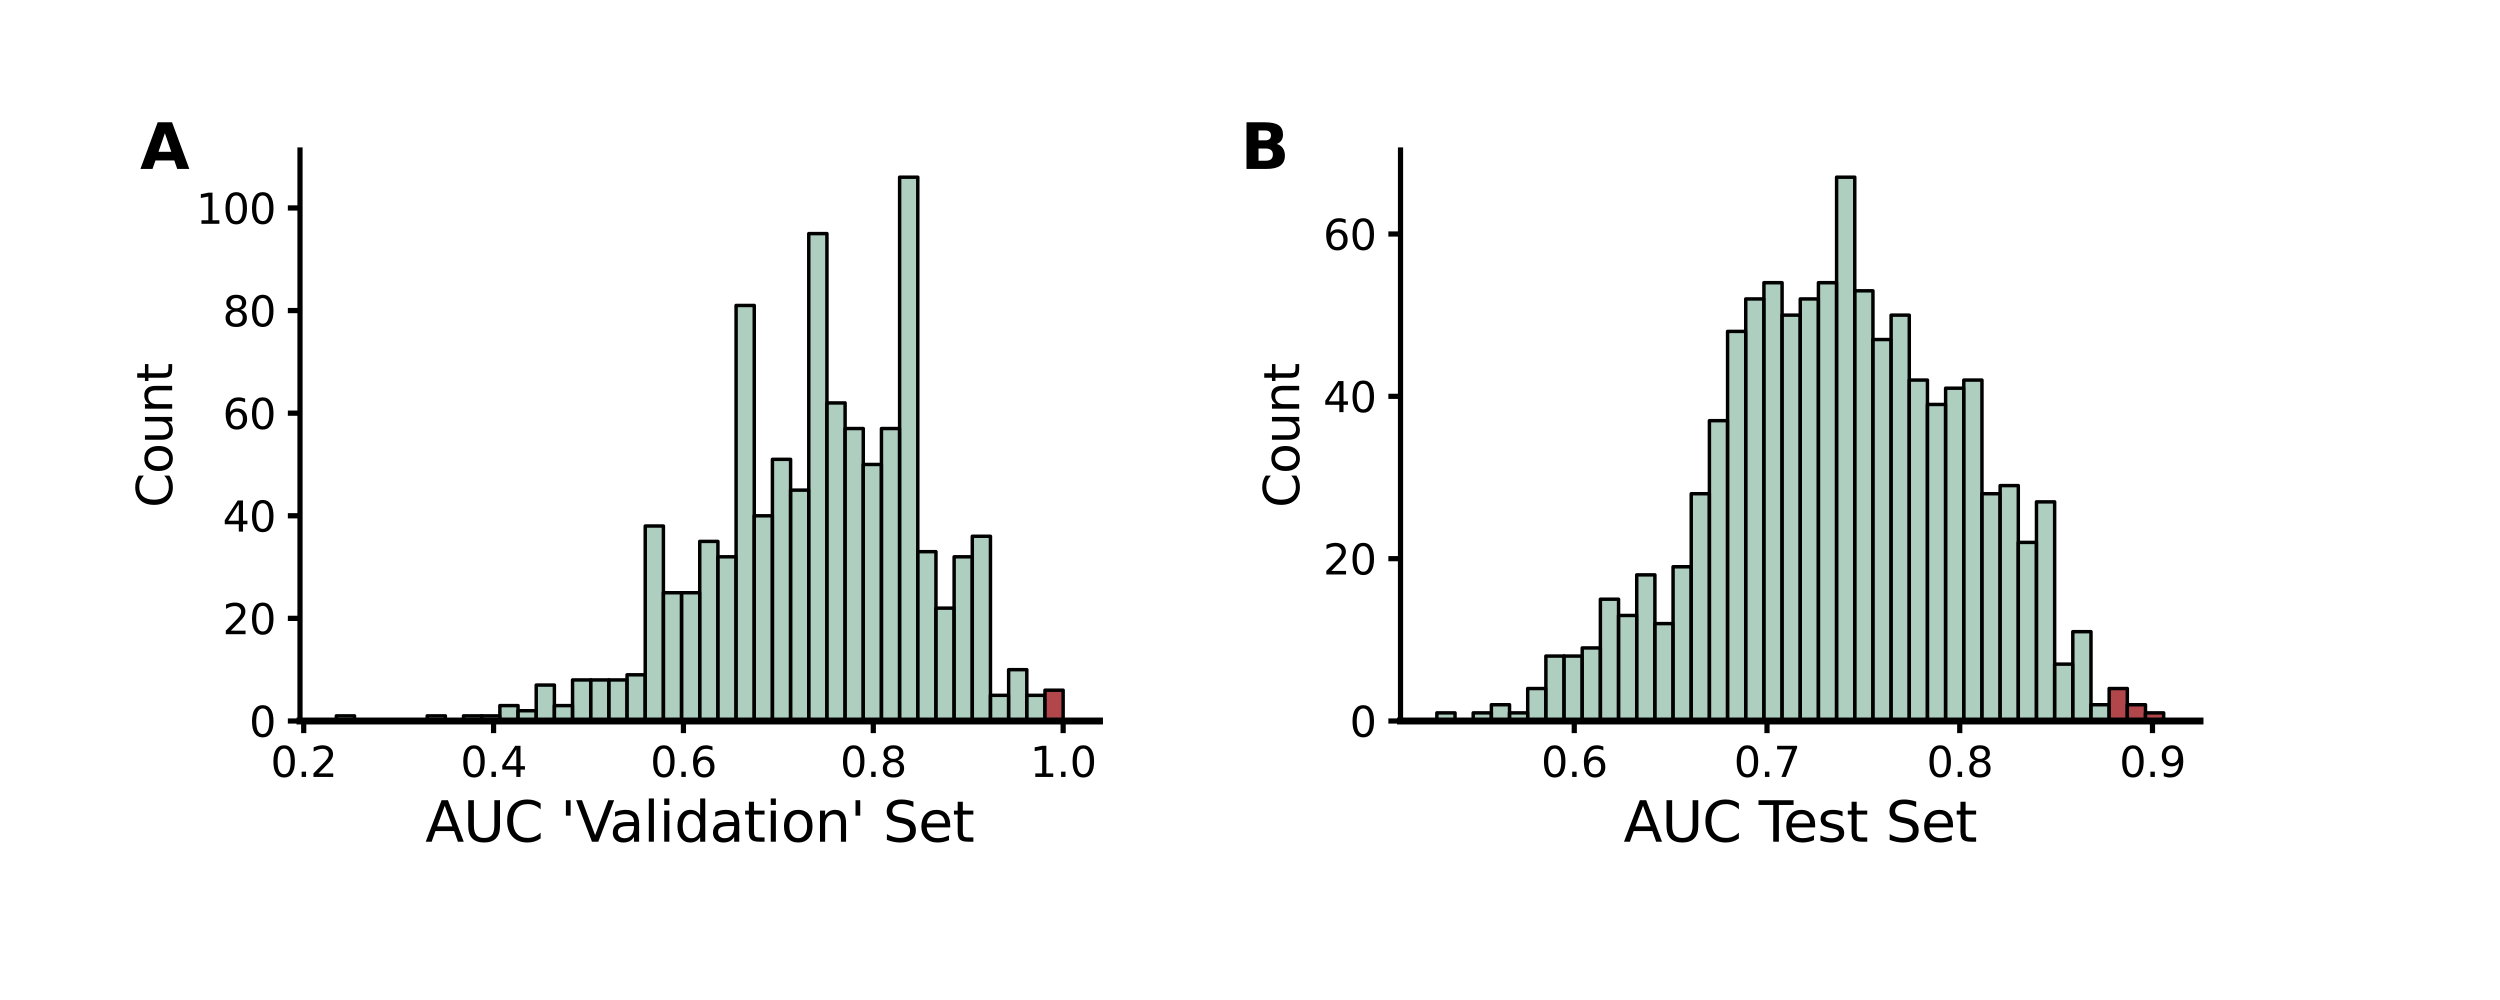 <?xml version="1.0" encoding="utf-8" standalone="no"?>
<!DOCTYPE svg PUBLIC "-//W3C//DTD SVG 1.1//EN"
  "http://www.w3.org/Graphics/SVG/1.1/DTD/svg11.dtd">
<svg xmlns:xlink="http://www.w3.org/1999/xlink" width="720pt" height="288pt" viewBox="0 0 720 288" xmlns="http://www.w3.org/2000/svg" version="1.1">
 <defs>
  <style type="text/css">*{stroke-linejoin: round; stroke-linecap: butt}</style>
 </defs>
 <g id="figure_1">
  <g id="patch_1">
   <path d="M 0 288 
L 720 288 
L 720 0 
L 0 0 
z
" style="fill: #ffffff"/>
  </g>
  <g id="axes_1">
   <g id="patch_2">
    <path d="M 86.4 207.64 
L 316.652 207.64 
L 316.652 43.2 
L 86.4 43.2 
z
" style="fill: #ffffff"/>
   </g>
   <g id="patch_3">
    <path d="M 96.866 207.64 
L 102.099 207.64 
L 102.099 206.163 
L 96.866 206.163 
z
" clip-path="url(#pc628fc1f20)" style="fill: #79af97; fill-opacity: 0.6; stroke: #000000; stroke-linejoin: miter"/>
   </g>
   <g id="patch_4">
    <path d="M 102.099 207.64 
L 107.332 207.64 
L 107.332 207.64 
L 102.099 207.64 
z
" clip-path="url(#pc628fc1f20)" style="fill: #79af97; fill-opacity: 0.6; stroke: #000000; stroke-linejoin: miter"/>
   </g>
   <g id="patch_5">
    <path d="M 107.332 207.64 
L 112.565 207.64 
L 112.565 207.64 
L 107.332 207.64 
z
" clip-path="url(#pc628fc1f20)" style="fill: #79af97; fill-opacity: 0.6; stroke: #000000; stroke-linejoin: miter"/>
   </g>
   <g id="patch_6">
    <path d="M 112.565 207.64 
L 117.798 207.64 
L 117.798 207.64 
L 112.565 207.64 
z
" clip-path="url(#pc628fc1f20)" style="fill: #79af97; fill-opacity: 0.6; stroke: #000000; stroke-linejoin: miter"/>
   </g>
   <g id="patch_7">
    <path d="M 117.798 207.64 
L 123.031 207.64 
L 123.031 207.64 
L 117.798 207.64 
z
" clip-path="url(#pc628fc1f20)" style="fill: #79af97; fill-opacity: 0.6; stroke: #000000; stroke-linejoin: miter"/>
   </g>
   <g id="patch_8">
    <path d="M 123.031 207.64 
L 128.264 207.64 
L 128.264 206.163 
L 123.031 206.163 
z
" clip-path="url(#pc628fc1f20)" style="fill: #79af97; fill-opacity: 0.6; stroke: #000000; stroke-linejoin: miter"/>
   </g>
   <g id="patch_9">
    <path d="M 128.264 207.64 
L 133.497 207.64 
L 133.497 207.64 
L 128.264 207.64 
z
" clip-path="url(#pc628fc1f20)" style="fill: #79af97; fill-opacity: 0.6; stroke: #000000; stroke-linejoin: miter"/>
   </g>
   <g id="patch_10">
    <path d="M 133.497 207.64 
L 138.73 207.64 
L 138.73 206.163 
L 133.497 206.163 
z
" clip-path="url(#pc628fc1f20)" style="fill: #79af97; fill-opacity: 0.6; stroke: #000000; stroke-linejoin: miter"/>
   </g>
   <g id="patch_11">
    <path d="M 138.73 207.64 
L 143.963 207.64 
L 143.963 206.163 
L 138.73 206.163 
z
" clip-path="url(#pc628fc1f20)" style="fill: #79af97; fill-opacity: 0.6; stroke: #000000; stroke-linejoin: miter"/>
   </g>
   <g id="patch_12">
    <path d="M 143.963 207.64 
L 149.196 207.64 
L 149.196 203.208 
L 143.963 203.208 
z
" clip-path="url(#pc628fc1f20)" style="fill: #79af97; fill-opacity: 0.6; stroke: #000000; stroke-linejoin: miter"/>
   </g>
   <g id="patch_13">
    <path d="M 149.196 207.64 
L 154.429 207.64 
L 154.429 204.685 
L 149.196 204.685 
z
" clip-path="url(#pc628fc1f20)" style="fill: #79af97; fill-opacity: 0.6; stroke: #000000; stroke-linejoin: miter"/>
   </g>
   <g id="patch_14">
    <path d="M 154.429 207.64 
L 159.662 207.64 
L 159.662 197.298 
L 154.429 197.298 
z
" clip-path="url(#pc628fc1f20)" style="fill: #79af97; fill-opacity: 0.6; stroke: #000000; stroke-linejoin: miter"/>
   </g>
   <g id="patch_15">
    <path d="M 159.662 207.64 
L 164.895 207.64 
L 164.895 203.208 
L 159.662 203.208 
z
" clip-path="url(#pc628fc1f20)" style="fill: #79af97; fill-opacity: 0.6; stroke: #000000; stroke-linejoin: miter"/>
   </g>
   <g id="patch_16">
    <path d="M 164.895 207.64 
L 170.128 207.64 
L 170.128 195.82 
L 164.895 195.82 
z
" clip-path="url(#pc628fc1f20)" style="fill: #79af97; fill-opacity: 0.6; stroke: #000000; stroke-linejoin: miter"/>
   </g>
   <g id="patch_17">
    <path d="M 170.128 207.64 
L 175.361 207.64 
L 175.361 195.82 
L 170.128 195.82 
z
" clip-path="url(#pc628fc1f20)" style="fill: #79af97; fill-opacity: 0.6; stroke: #000000; stroke-linejoin: miter"/>
   </g>
   <g id="patch_18">
    <path d="M 175.361 207.64 
L 180.594 207.64 
L 180.594 195.82 
L 175.361 195.82 
z
" clip-path="url(#pc628fc1f20)" style="fill: #79af97; fill-opacity: 0.6; stroke: #000000; stroke-linejoin: miter"/>
   </g>
   <g id="patch_19">
    <path d="M 180.594 207.64 
L 185.827 207.64 
L 185.827 194.343 
L 180.594 194.343 
z
" clip-path="url(#pc628fc1f20)" style="fill: #79af97; fill-opacity: 0.6; stroke: #000000; stroke-linejoin: miter"/>
   </g>
   <g id="patch_20">
    <path d="M 185.827 207.64 
L 191.06 207.64 
L 191.06 151.497 
L 185.827 151.497 
z
" clip-path="url(#pc628fc1f20)" style="fill: #79af97; fill-opacity: 0.6; stroke: #000000; stroke-linejoin: miter"/>
   </g>
   <g id="patch_21">
    <path d="M 191.06 207.64 
L 196.293 207.64 
L 196.293 170.704 
L 191.06 170.704 
z
" clip-path="url(#pc628fc1f20)" style="fill: #79af97; fill-opacity: 0.6; stroke: #000000; stroke-linejoin: miter"/>
   </g>
   <g id="patch_22">
    <path d="M 196.293 207.64 
L 201.526 207.64 
L 201.526 170.704 
L 196.293 170.704 
z
" clip-path="url(#pc628fc1f20)" style="fill: #79af97; fill-opacity: 0.6; stroke: #000000; stroke-linejoin: miter"/>
   </g>
   <g id="patch_23">
    <path d="M 201.526 207.64 
L 206.759 207.64 
L 206.759 155.929 
L 201.526 155.929 
z
" clip-path="url(#pc628fc1f20)" style="fill: #79af97; fill-opacity: 0.6; stroke: #000000; stroke-linejoin: miter"/>
   </g>
   <g id="patch_24">
    <path d="M 206.759 207.64 
L 211.992 207.64 
L 211.992 160.362 
L 206.759 160.362 
z
" clip-path="url(#pc628fc1f20)" style="fill: #79af97; fill-opacity: 0.6; stroke: #000000; stroke-linejoin: miter"/>
   </g>
   <g id="patch_25">
    <path d="M 211.992 207.64 
L 217.225 207.64 
L 217.225 87.967 
L 211.992 87.967 
z
" clip-path="url(#pc628fc1f20)" style="fill: #79af97; fill-opacity: 0.6; stroke: #000000; stroke-linejoin: miter"/>
   </g>
   <g id="patch_26">
    <path d="M 217.225 207.64 
L 222.458 207.64 
L 222.458 148.542 
L 217.225 148.542 
z
" clip-path="url(#pc628fc1f20)" style="fill: #79af97; fill-opacity: 0.6; stroke: #000000; stroke-linejoin: miter"/>
   </g>
   <g id="patch_27">
    <path d="M 222.458 207.64 
L 227.691 207.64 
L 227.691 132.29 
L 222.458 132.29 
z
" clip-path="url(#pc628fc1f20)" style="fill: #79af97; fill-opacity: 0.6; stroke: #000000; stroke-linejoin: miter"/>
   </g>
   <g id="patch_28">
    <path d="M 227.691 207.64 
L 232.924 207.64 
L 232.924 141.155 
L 227.691 141.155 
z
" clip-path="url(#pc628fc1f20)" style="fill: #79af97; fill-opacity: 0.6; stroke: #000000; stroke-linejoin: miter"/>
   </g>
   <g id="patch_29">
    <path d="M 232.924 207.64 
L 238.157 207.64 
L 238.157 67.282 
L 232.924 67.282 
z
" clip-path="url(#pc628fc1f20)" style="fill: #79af97; fill-opacity: 0.6; stroke: #000000; stroke-linejoin: miter"/>
   </g>
   <g id="patch_30">
    <path d="M 238.157 207.64 
L 243.39 207.64 
L 243.39 116.038 
L 238.157 116.038 
z
" clip-path="url(#pc628fc1f20)" style="fill: #79af97; fill-opacity: 0.6; stroke: #000000; stroke-linejoin: miter"/>
   </g>
   <g id="patch_31">
    <path d="M 243.39 207.64 
L 248.623 207.64 
L 248.623 123.425 
L 243.39 123.425 
z
" clip-path="url(#pc628fc1f20)" style="fill: #79af97; fill-opacity: 0.6; stroke: #000000; stroke-linejoin: miter"/>
   </g>
   <g id="patch_32">
    <path d="M 248.623 207.64 
L 253.856 207.64 
L 253.856 133.768 
L 248.623 133.768 
z
" clip-path="url(#pc628fc1f20)" style="fill: #79af97; fill-opacity: 0.6; stroke: #000000; stroke-linejoin: miter"/>
   </g>
   <g id="patch_33">
    <path d="M 253.856 207.64 
L 259.089 207.64 
L 259.089 123.425 
L 253.856 123.425 
z
" clip-path="url(#pc628fc1f20)" style="fill: #79af97; fill-opacity: 0.6; stroke: #000000; stroke-linejoin: miter"/>
   </g>
   <g id="patch_34">
    <path d="M 259.089 207.64 
L 264.322 207.64 
L 264.322 51.03 
L 259.089 51.03 
z
" clip-path="url(#pc628fc1f20)" style="fill: #79af97; fill-opacity: 0.6; stroke: #000000; stroke-linejoin: miter"/>
   </g>
   <g id="patch_35">
    <path d="M 264.322 207.64 
L 269.555 207.64 
L 269.555 158.884 
L 264.322 158.884 
z
" clip-path="url(#pc628fc1f20)" style="fill: #79af97; fill-opacity: 0.6; stroke: #000000; stroke-linejoin: miter"/>
   </g>
   <g id="patch_36">
    <path d="M 269.555 207.64 
L 274.788 207.64 
L 274.788 175.136 
L 269.555 175.136 
z
" clip-path="url(#pc628fc1f20)" style="fill: #79af97; fill-opacity: 0.6; stroke: #000000; stroke-linejoin: miter"/>
   </g>
   <g id="patch_37">
    <path d="M 274.788 207.64 
L 280.021 207.64 
L 280.021 160.362 
L 274.788 160.362 
z
" clip-path="url(#pc628fc1f20)" style="fill: #79af97; fill-opacity: 0.6; stroke: #000000; stroke-linejoin: miter"/>
   </g>
   <g id="patch_38">
    <path d="M 280.021 207.64 
L 285.254 207.64 
L 285.254 154.452 
L 280.021 154.452 
z
" clip-path="url(#pc628fc1f20)" style="fill: #79af97; fill-opacity: 0.6; stroke: #000000; stroke-linejoin: miter"/>
   </g>
   <g id="patch_39">
    <path d="M 285.254 207.64 
L 290.487 207.64 
L 290.487 200.253 
L 285.254 200.253 
z
" clip-path="url(#pc628fc1f20)" style="fill: #79af97; fill-opacity: 0.6; stroke: #000000; stroke-linejoin: miter"/>
   </g>
   <g id="patch_40">
    <path d="M 290.487 207.64 
L 295.72 207.64 
L 295.72 192.866 
L 290.487 192.866 
z
" clip-path="url(#pc628fc1f20)" style="fill: #79af97; fill-opacity: 0.6; stroke: #000000; stroke-linejoin: miter"/>
   </g>
   <g id="patch_41">
    <path d="M 295.72 207.64 
L 300.953 207.64 
L 300.953 200.253 
L 295.72 200.253 
z
" clip-path="url(#pc628fc1f20)" style="fill: #79af97; fill-opacity: 0.6; stroke: #000000; stroke-linejoin: miter"/>
   </g>
   <g id="patch_42">
    <path d="M 300.953 207.64 
L 306.186 207.64 
L 306.186 198.775 
L 300.953 198.775 
z
" clip-path="url(#pc628fc1f20)" style="fill: #b2474b; stroke: #000000; stroke-linejoin: miter"/>
   </g>
   <g id="matplotlib.axis_1">
    <g id="xtick_1">
     <g id="line2d_1">
      <defs>
       <path id="mca3b2cf4dc" d="M 0 0 
L 0 3.5 
" style="stroke: #000000; stroke-width: 1.5"/>
      </defs>
      <g>
       <use xlink:href="#mca3b2cf4dc" x="87.468" y="207.64" style="stroke: #000000; stroke-width: 1.5"/>
      </g>
     </g>
     <g id="text_1">
      <!-- 0.2 -->
      <g transform="translate(77.926 223.758) scale(0.12 -0.12)">
       <defs>
        <path id="DejaVuSans-30" d="M 2034 4250 
Q 1547 4250 1301 3770 
Q 1056 3291 1056 2328 
Q 1056 1369 1301 889 
Q 1547 409 2034 409 
Q 2525 409 2770 889 
Q 3016 1369 3016 2328 
Q 3016 3291 2770 3770 
Q 2525 4250 2034 4250 
z
M 2034 4750 
Q 2819 4750 3233 4129 
Q 3647 3509 3647 2328 
Q 3647 1150 3233 529 
Q 2819 -91 2034 -91 
Q 1250 -91 836 529 
Q 422 1150 422 2328 
Q 422 3509 836 4129 
Q 1250 4750 2034 4750 
z
" transform="scale(0.016)"/>
        <path id="DejaVuSans-2e" d="M 684 794 
L 1344 794 
L 1344 0 
L 684 0 
L 684 794 
z
" transform="scale(0.016)"/>
        <path id="DejaVuSans-32" d="M 1228 531 
L 3431 531 
L 3431 0 
L 469 0 
L 469 531 
Q 828 903 1448 1529 
Q 2069 2156 2228 2338 
Q 2531 2678 2651 2914 
Q 2772 3150 2772 3378 
Q 2772 3750 2511 3984 
Q 2250 4219 1831 4219 
Q 1534 4219 1204 4116 
Q 875 4013 500 3803 
L 500 4441 
Q 881 4594 1212 4672 
Q 1544 4750 1819 4750 
Q 2544 4750 2975 4387 
Q 3406 4025 3406 3419 
Q 3406 3131 3298 2873 
Q 3191 2616 2906 2266 
Q 2828 2175 2409 1742 
Q 1991 1309 1228 531 
z
" transform="scale(0.016)"/>
       </defs>
       <use xlink:href="#DejaVuSans-30"/>
       <use xlink:href="#DejaVuSans-2e" x="63.623"/>
       <use xlink:href="#DejaVuSans-32" x="95.41"/>
      </g>
     </g>
    </g>
    <g id="xtick_2">
     <g id="line2d_2">
      <g>
       <use xlink:href="#mca3b2cf4dc" x="142.148" y="207.64" style="stroke: #000000; stroke-width: 1.5"/>
      </g>
     </g>
     <g id="text_2">
      <!-- 0.4 -->
      <g transform="translate(132.606 223.758) scale(0.12 -0.12)">
       <defs>
        <path id="DejaVuSans-34" d="M 2419 4116 
L 825 1625 
L 2419 1625 
L 2419 4116 
z
M 2253 4666 
L 3047 4666 
L 3047 1625 
L 3713 1625 
L 3713 1100 
L 3047 1100 
L 3047 0 
L 2419 0 
L 2419 1100 
L 313 1100 
L 313 1709 
L 2253 4666 
z
" transform="scale(0.016)"/>
       </defs>
       <use xlink:href="#DejaVuSans-30"/>
       <use xlink:href="#DejaVuSans-2e" x="63.623"/>
       <use xlink:href="#DejaVuSans-34" x="95.41"/>
      </g>
     </g>
    </g>
    <g id="xtick_3">
     <g id="line2d_3">
      <g>
       <use xlink:href="#mca3b2cf4dc" x="196.827" y="207.64" style="stroke: #000000; stroke-width: 1.5"/>
      </g>
     </g>
     <g id="text_3">
      <!-- 0.6 -->
      <g transform="translate(187.285 223.758) scale(0.12 -0.12)">
       <defs>
        <path id="DejaVuSans-36" d="M 2113 2584 
Q 1688 2584 1439 2293 
Q 1191 2003 1191 1497 
Q 1191 994 1439 701 
Q 1688 409 2113 409 
Q 2538 409 2786 701 
Q 3034 994 3034 1497 
Q 3034 2003 2786 2293 
Q 2538 2584 2113 2584 
z
M 3366 4563 
L 3366 3988 
Q 3128 4100 2886 4159 
Q 2644 4219 2406 4219 
Q 1781 4219 1451 3797 
Q 1122 3375 1075 2522 
Q 1259 2794 1537 2939 
Q 1816 3084 2150 3084 
Q 2853 3084 3261 2657 
Q 3669 2231 3669 1497 
Q 3669 778 3244 343 
Q 2819 -91 2113 -91 
Q 1303 -91 875 529 
Q 447 1150 447 2328 
Q 447 3434 972 4092 
Q 1497 4750 2381 4750 
Q 2619 4750 2861 4703 
Q 3103 4656 3366 4563 
z
" transform="scale(0.016)"/>
       </defs>
       <use xlink:href="#DejaVuSans-30"/>
       <use xlink:href="#DejaVuSans-2e" x="63.623"/>
       <use xlink:href="#DejaVuSans-36" x="95.41"/>
      </g>
     </g>
    </g>
    <g id="xtick_4">
     <g id="line2d_4">
      <g>
       <use xlink:href="#mca3b2cf4dc" x="251.507" y="207.64" style="stroke: #000000; stroke-width: 1.5"/>
      </g>
     </g>
     <g id="text_4">
      <!-- 0.8 -->
      <g transform="translate(241.965 223.758) scale(0.12 -0.12)">
       <defs>
        <path id="DejaVuSans-38" d="M 2034 2216 
Q 1584 2216 1326 1975 
Q 1069 1734 1069 1313 
Q 1069 891 1326 650 
Q 1584 409 2034 409 
Q 2484 409 2743 651 
Q 3003 894 3003 1313 
Q 3003 1734 2745 1975 
Q 2488 2216 2034 2216 
z
M 1403 2484 
Q 997 2584 770 2862 
Q 544 3141 544 3541 
Q 544 4100 942 4425 
Q 1341 4750 2034 4750 
Q 2731 4750 3128 4425 
Q 3525 4100 3525 3541 
Q 3525 3141 3298 2862 
Q 3072 2584 2669 2484 
Q 3125 2378 3379 2068 
Q 3634 1759 3634 1313 
Q 3634 634 3220 271 
Q 2806 -91 2034 -91 
Q 1263 -91 848 271 
Q 434 634 434 1313 
Q 434 1759 690 2068 
Q 947 2378 1403 2484 
z
M 1172 3481 
Q 1172 3119 1398 2916 
Q 1625 2713 2034 2713 
Q 2441 2713 2670 2916 
Q 2900 3119 2900 3481 
Q 2900 3844 2670 4047 
Q 2441 4250 2034 4250 
Q 1625 4250 1398 4047 
Q 1172 3844 1172 3481 
z
" transform="scale(0.016)"/>
       </defs>
       <use xlink:href="#DejaVuSans-30"/>
       <use xlink:href="#DejaVuSans-2e" x="63.623"/>
       <use xlink:href="#DejaVuSans-38" x="95.41"/>
      </g>
     </g>
    </g>
    <g id="xtick_5">
     <g id="line2d_5">
      <g>
       <use xlink:href="#mca3b2cf4dc" x="306.186" y="207.64" style="stroke: #000000; stroke-width: 1.5"/>
      </g>
     </g>
     <g id="text_5">
      <!-- 1.0 -->
      <g transform="translate(296.644 223.758) scale(0.12 -0.12)">
       <defs>
        <path id="DejaVuSans-31" d="M 794 531 
L 1825 531 
L 1825 4091 
L 703 3866 
L 703 4441 
L 1819 4666 
L 2450 4666 
L 2450 531 
L 3481 531 
L 3481 0 
L 794 0 
L 794 531 
z
" transform="scale(0.016)"/>
       </defs>
       <use xlink:href="#DejaVuSans-31"/>
       <use xlink:href="#DejaVuSans-2e" x="63.623"/>
       <use xlink:href="#DejaVuSans-30" x="95.41"/>
      </g>
     </g>
    </g>
    <g id="text_6">
     <!-- AUC 'Validation' Set -->
     <g transform="translate(122.487 242.411) scale(0.16 -0.16)">
      <defs>
       <path id="DejaVuSans-41" d="M 2188 4044 
L 1331 1722 
L 3047 1722 
L 2188 4044 
z
M 1831 4666 
L 2547 4666 
L 4325 0 
L 3669 0 
L 3244 1197 
L 1141 1197 
L 716 0 
L 50 0 
L 1831 4666 
z
" transform="scale(0.016)"/>
       <path id="DejaVuSans-55" d="M 556 4666 
L 1191 4666 
L 1191 1831 
Q 1191 1081 1462 751 
Q 1734 422 2344 422 
Q 2950 422 3222 751 
Q 3494 1081 3494 1831 
L 3494 4666 
L 4128 4666 
L 4128 1753 
Q 4128 841 3676 375 
Q 3225 -91 2344 -91 
Q 1459 -91 1007 375 
Q 556 841 556 1753 
L 556 4666 
z
" transform="scale(0.016)"/>
       <path id="DejaVuSans-43" d="M 4122 4306 
L 4122 3641 
Q 3803 3938 3442 4084 
Q 3081 4231 2675 4231 
Q 1875 4231 1450 3742 
Q 1025 3253 1025 2328 
Q 1025 1406 1450 917 
Q 1875 428 2675 428 
Q 3081 428 3442 575 
Q 3803 722 4122 1019 
L 4122 359 
Q 3791 134 3420 21 
Q 3050 -91 2638 -91 
Q 1578 -91 968 557 
Q 359 1206 359 2328 
Q 359 3453 968 4101 
Q 1578 4750 2638 4750 
Q 3056 4750 3426 4639 
Q 3797 4528 4122 4306 
z
" transform="scale(0.016)"/>
       <path id="DejaVuSans-20" transform="scale(0.016)"/>
       <path id="DejaVuSans-27" d="M 1147 4666 
L 1147 2931 
L 616 2931 
L 616 4666 
L 1147 4666 
z
" transform="scale(0.016)"/>
       <path id="DejaVuSans-56" d="M 1831 0 
L 50 4666 
L 709 4666 
L 2188 738 
L 3669 4666 
L 4325 4666 
L 2547 0 
L 1831 0 
z
" transform="scale(0.016)"/>
       <path id="DejaVuSans-61" d="M 2194 1759 
Q 1497 1759 1228 1600 
Q 959 1441 959 1056 
Q 959 750 1161 570 
Q 1363 391 1709 391 
Q 2188 391 2477 730 
Q 2766 1069 2766 1631 
L 2766 1759 
L 2194 1759 
z
M 3341 1997 
L 3341 0 
L 2766 0 
L 2766 531 
Q 2569 213 2275 61 
Q 1981 -91 1556 -91 
Q 1019 -91 701 211 
Q 384 513 384 1019 
Q 384 1609 779 1909 
Q 1175 2209 1959 2209 
L 2766 2209 
L 2766 2266 
Q 2766 2663 2505 2880 
Q 2244 3097 1772 3097 
Q 1472 3097 1187 3025 
Q 903 2953 641 2809 
L 641 3341 
Q 956 3463 1253 3523 
Q 1550 3584 1831 3584 
Q 2591 3584 2966 3190 
Q 3341 2797 3341 1997 
z
" transform="scale(0.016)"/>
       <path id="DejaVuSans-6c" d="M 603 4863 
L 1178 4863 
L 1178 0 
L 603 0 
L 603 4863 
z
" transform="scale(0.016)"/>
       <path id="DejaVuSans-69" d="M 603 3500 
L 1178 3500 
L 1178 0 
L 603 0 
L 603 3500 
z
M 603 4863 
L 1178 4863 
L 1178 4134 
L 603 4134 
L 603 4863 
z
" transform="scale(0.016)"/>
       <path id="DejaVuSans-64" d="M 2906 2969 
L 2906 4863 
L 3481 4863 
L 3481 0 
L 2906 0 
L 2906 525 
Q 2725 213 2448 61 
Q 2172 -91 1784 -91 
Q 1150 -91 751 415 
Q 353 922 353 1747 
Q 353 2572 751 3078 
Q 1150 3584 1784 3584 
Q 2172 3584 2448 3432 
Q 2725 3281 2906 2969 
z
M 947 1747 
Q 947 1113 1208 752 
Q 1469 391 1925 391 
Q 2381 391 2643 752 
Q 2906 1113 2906 1747 
Q 2906 2381 2643 2742 
Q 2381 3103 1925 3103 
Q 1469 3103 1208 2742 
Q 947 2381 947 1747 
z
" transform="scale(0.016)"/>
       <path id="DejaVuSans-74" d="M 1172 4494 
L 1172 3500 
L 2356 3500 
L 2356 3053 
L 1172 3053 
L 1172 1153 
Q 1172 725 1289 603 
Q 1406 481 1766 481 
L 2356 481 
L 2356 0 
L 1766 0 
Q 1100 0 847 248 
Q 594 497 594 1153 
L 594 3053 
L 172 3053 
L 172 3500 
L 594 3500 
L 594 4494 
L 1172 4494 
z
" transform="scale(0.016)"/>
       <path id="DejaVuSans-6f" d="M 1959 3097 
Q 1497 3097 1228 2736 
Q 959 2375 959 1747 
Q 959 1119 1226 758 
Q 1494 397 1959 397 
Q 2419 397 2687 759 
Q 2956 1122 2956 1747 
Q 2956 2369 2687 2733 
Q 2419 3097 1959 3097 
z
M 1959 3584 
Q 2709 3584 3137 3096 
Q 3566 2609 3566 1747 
Q 3566 888 3137 398 
Q 2709 -91 1959 -91 
Q 1206 -91 779 398 
Q 353 888 353 1747 
Q 353 2609 779 3096 
Q 1206 3584 1959 3584 
z
" transform="scale(0.016)"/>
       <path id="DejaVuSans-6e" d="M 3513 2113 
L 3513 0 
L 2938 0 
L 2938 2094 
Q 2938 2591 2744 2837 
Q 2550 3084 2163 3084 
Q 1697 3084 1428 2787 
Q 1159 2491 1159 1978 
L 1159 0 
L 581 0 
L 581 3500 
L 1159 3500 
L 1159 2956 
Q 1366 3272 1645 3428 
Q 1925 3584 2291 3584 
Q 2894 3584 3203 3211 
Q 3513 2838 3513 2113 
z
" transform="scale(0.016)"/>
       <path id="DejaVuSans-53" d="M 3425 4513 
L 3425 3897 
Q 3066 4069 2747 4153 
Q 2428 4238 2131 4238 
Q 1616 4238 1336 4038 
Q 1056 3838 1056 3469 
Q 1056 3159 1242 3001 
Q 1428 2844 1947 2747 
L 2328 2669 
Q 3034 2534 3370 2195 
Q 3706 1856 3706 1288 
Q 3706 609 3251 259 
Q 2797 -91 1919 -91 
Q 1588 -91 1214 -16 
Q 841 59 441 206 
L 441 856 
Q 825 641 1194 531 
Q 1563 422 1919 422 
Q 2459 422 2753 634 
Q 3047 847 3047 1241 
Q 3047 1584 2836 1778 
Q 2625 1972 2144 2069 
L 1759 2144 
Q 1053 2284 737 2584 
Q 422 2884 422 3419 
Q 422 4038 858 4394 
Q 1294 4750 2059 4750 
Q 2388 4750 2728 4690 
Q 3069 4631 3425 4513 
z
" transform="scale(0.016)"/>
       <path id="DejaVuSans-65" d="M 3597 1894 
L 3597 1613 
L 953 1613 
Q 991 1019 1311 708 
Q 1631 397 2203 397 
Q 2534 397 2845 478 
Q 3156 559 3463 722 
L 3463 178 
Q 3153 47 2828 -22 
Q 2503 -91 2169 -91 
Q 1331 -91 842 396 
Q 353 884 353 1716 
Q 353 2575 817 3079 
Q 1281 3584 2069 3584 
Q 2775 3584 3186 3129 
Q 3597 2675 3597 1894 
z
M 3022 2063 
Q 3016 2534 2758 2815 
Q 2500 3097 2075 3097 
Q 1594 3097 1305 2825 
Q 1016 2553 972 2059 
L 3022 2063 
z
" transform="scale(0.016)"/>
      </defs>
      <use xlink:href="#DejaVuSans-41"/>
      <use xlink:href="#DejaVuSans-55" x="68.408"/>
      <use xlink:href="#DejaVuSans-43" x="141.602"/>
      <use xlink:href="#DejaVuSans-20" x="211.426"/>
      <use xlink:href="#DejaVuSans-27" x="243.213"/>
      <use xlink:href="#DejaVuSans-56" x="270.703"/>
      <use xlink:href="#DejaVuSans-61" x="331.361"/>
      <use xlink:href="#DejaVuSans-6c" x="392.641"/>
      <use xlink:href="#DejaVuSans-69" x="420.424"/>
      <use xlink:href="#DejaVuSans-64" x="448.207"/>
      <use xlink:href="#DejaVuSans-61" x="511.684"/>
      <use xlink:href="#DejaVuSans-74" x="572.963"/>
      <use xlink:href="#DejaVuSans-69" x="612.172"/>
      <use xlink:href="#DejaVuSans-6f" x="639.955"/>
      <use xlink:href="#DejaVuSans-6e" x="701.137"/>
      <use xlink:href="#DejaVuSans-27" x="764.516"/>
      <use xlink:href="#DejaVuSans-20" x="792.006"/>
      <use xlink:href="#DejaVuSans-53" x="823.793"/>
      <use xlink:href="#DejaVuSans-65" x="887.27"/>
      <use xlink:href="#DejaVuSans-74" x="948.793"/>
     </g>
    </g>
   </g>
   <g id="matplotlib.axis_2">
    <g id="ytick_1">
     <g id="line2d_6">
      <defs>
       <path id="mf761dcb298" d="M 0 0 
L -3.5 0 
" style="stroke: #000000; stroke-width: 1.5"/>
      </defs>
      <g>
       <use xlink:href="#mf761dcb298" x="86.4" y="207.64" style="stroke: #000000; stroke-width: 1.5"/>
      </g>
     </g>
     <g id="text_7">
      <!-- 0 -->
      <g transform="translate(71.765 212.199) scale(0.12 -0.12)">
       <use xlink:href="#DejaVuSans-30"/>
      </g>
     </g>
    </g>
    <g id="ytick_2">
     <g id="line2d_7">
      <g>
       <use xlink:href="#mf761dcb298" x="86.4" y="178.091" style="stroke: #000000; stroke-width: 1.5"/>
      </g>
     </g>
     <g id="text_8">
      <!-- 20 -->
      <g transform="translate(64.13 182.65) scale(0.12 -0.12)">
       <use xlink:href="#DejaVuSans-32"/>
       <use xlink:href="#DejaVuSans-30" x="63.623"/>
      </g>
     </g>
    </g>
    <g id="ytick_3">
     <g id="line2d_8">
      <g>
       <use xlink:href="#mf761dcb298" x="86.4" y="148.542" style="stroke: #000000; stroke-width: 1.5"/>
      </g>
     </g>
     <g id="text_9">
      <!-- 40 -->
      <g transform="translate(64.13 153.101) scale(0.12 -0.12)">
       <use xlink:href="#DejaVuSans-34"/>
       <use xlink:href="#DejaVuSans-30" x="63.623"/>
      </g>
     </g>
    </g>
    <g id="ytick_4">
     <g id="line2d_9">
      <g>
       <use xlink:href="#mf761dcb298" x="86.4" y="118.993" style="stroke: #000000; stroke-width: 1.5"/>
      </g>
     </g>
     <g id="text_10">
      <!-- 60 -->
      <g transform="translate(64.13 123.552) scale(0.12 -0.12)">
       <use xlink:href="#DejaVuSans-36"/>
       <use xlink:href="#DejaVuSans-30" x="63.623"/>
      </g>
     </g>
    </g>
    <g id="ytick_5">
     <g id="line2d_10">
      <g>
       <use xlink:href="#mf761dcb298" x="86.4" y="89.444" style="stroke: #000000; stroke-width: 1.5"/>
      </g>
     </g>
     <g id="text_11">
      <!-- 80 -->
      <g transform="translate(64.13 94.003) scale(0.12 -0.12)">
       <use xlink:href="#DejaVuSans-38"/>
       <use xlink:href="#DejaVuSans-30" x="63.623"/>
      </g>
     </g>
    </g>
    <g id="ytick_6">
     <g id="line2d_11">
      <g>
       <use xlink:href="#mf761dcb298" x="86.4" y="59.895" style="stroke: #000000; stroke-width: 1.5"/>
      </g>
     </g>
     <g id="text_12">
      <!-- 100 -->
      <g transform="translate(56.495 64.454) scale(0.12 -0.12)">
       <use xlink:href="#DejaVuSans-31"/>
       <use xlink:href="#DejaVuSans-30" x="63.623"/>
       <use xlink:href="#DejaVuSans-30" x="127.246"/>
      </g>
     </g>
    </g>
    <g id="text_13">
     <!-- Count -->
     <g transform="translate(49.583 146.208) rotate(-90) scale(0.14 -0.14)">
      <defs>
       <path id="DejaVuSans-75" d="M 544 1381 
L 544 3500 
L 1119 3500 
L 1119 1403 
Q 1119 906 1312 657 
Q 1506 409 1894 409 
Q 2359 409 2629 706 
Q 2900 1003 2900 1516 
L 2900 3500 
L 3475 3500 
L 3475 0 
L 2900 0 
L 2900 538 
Q 2691 219 2414 64 
Q 2138 -91 1772 -91 
Q 1169 -91 856 284 
Q 544 659 544 1381 
z
M 1991 3584 
L 1991 3584 
z
" transform="scale(0.016)"/>
      </defs>
      <use xlink:href="#DejaVuSans-43"/>
      <use xlink:href="#DejaVuSans-6f" x="69.824"/>
      <use xlink:href="#DejaVuSans-75" x="131.006"/>
      <use xlink:href="#DejaVuSans-6e" x="194.385"/>
      <use xlink:href="#DejaVuSans-74" x="257.764"/>
     </g>
    </g>
   </g>
   <g id="patch_43">
    <path d="M 86.4 207.64 
L 86.4 43.2 
" style="fill: none; stroke: #000000; stroke-width: 1.5; stroke-linejoin: miter; stroke-linecap: square"/>
   </g>
   <g id="patch_44">
    <path d="M 86.4 207.64 
L 316.652 207.64 
" style="fill: none; stroke: #000000; stroke-width: 2; stroke-linejoin: miter; stroke-linecap: square"/>
   </g>
   <g id="text_14">
    <!-- A -->
    <g transform="translate(40.35 48.655) scale(0.18 -0.18)">
     <defs>
      <path id="DejaVuSans-Bold-41" d="M 3419 850 
L 1538 850 
L 1241 0 
L 31 0 
L 1759 4666 
L 3194 4666 
L 4922 0 
L 3713 0 
L 3419 850 
z
M 1838 1716 
L 3116 1716 
L 2478 3572 
L 1838 1716 
z
" transform="scale(0.016)"/>
     </defs>
     <use xlink:href="#DejaVuSans-Bold-41"/>
    </g>
   </g>
  </g>
  <g id="axes_2">
   <g id="patch_45">
    <path d="M 403.348 207.64 
L 633.6 207.64 
L 633.6 43.2 
L 403.348 43.2 
z
" style="fill: #ffffff"/>
   </g>
   <g id="patch_46">
    <path d="M 413.814 207.64 
L 419.047 207.64 
L 419.047 205.303 
L 413.814 205.303 
z
" clip-path="url(#p9baa39c61b)" style="fill: #79af97; fill-opacity: 0.6; stroke: #000000; stroke-linejoin: miter"/>
   </g>
   <g id="patch_47">
    <path d="M 419.047 207.64 
L 424.28 207.64 
L 424.28 207.64 
L 419.047 207.64 
z
" clip-path="url(#p9baa39c61b)" style="fill: #79af97; fill-opacity: 0.6; stroke: #000000; stroke-linejoin: miter"/>
   </g>
   <g id="patch_48">
    <path d="M 424.28 207.64 
L 429.513 207.64 
L 429.513 205.303 
L 424.28 205.303 
z
" clip-path="url(#p9baa39c61b)" style="fill: #79af97; fill-opacity: 0.6; stroke: #000000; stroke-linejoin: miter"/>
   </g>
   <g id="patch_49">
    <path d="M 429.513 207.64 
L 434.746 207.64 
L 434.746 202.965 
L 429.513 202.965 
z
" clip-path="url(#p9baa39c61b)" style="fill: #79af97; fill-opacity: 0.6; stroke: #000000; stroke-linejoin: miter"/>
   </g>
   <g id="patch_50">
    <path d="M 434.746 207.64 
L 439.979 207.64 
L 439.979 205.303 
L 434.746 205.303 
z
" clip-path="url(#p9baa39c61b)" style="fill: #79af97; fill-opacity: 0.6; stroke: #000000; stroke-linejoin: miter"/>
   </g>
   <g id="patch_51">
    <path d="M 439.979 207.64 
L 445.212 207.64 
L 445.212 198.29 
L 439.979 198.29 
z
" clip-path="url(#p9baa39c61b)" style="fill: #79af97; fill-opacity: 0.6; stroke: #000000; stroke-linejoin: miter"/>
   </g>
   <g id="patch_52">
    <path d="M 445.212 207.64 
L 450.445 207.64 
L 450.445 188.94 
L 445.212 188.94 
z
" clip-path="url(#p9baa39c61b)" style="fill: #79af97; fill-opacity: 0.6; stroke: #000000; stroke-linejoin: miter"/>
   </g>
   <g id="patch_53">
    <path d="M 450.445 207.64 
L 455.678 207.64 
L 455.678 188.94 
L 450.445 188.94 
z
" clip-path="url(#p9baa39c61b)" style="fill: #79af97; fill-opacity: 0.6; stroke: #000000; stroke-linejoin: miter"/>
   </g>
   <g id="patch_54">
    <path d="M 455.678 207.64 
L 460.911 207.64 
L 460.911 186.603 
L 455.678 186.603 
z
" clip-path="url(#p9baa39c61b)" style="fill: #79af97; fill-opacity: 0.6; stroke: #000000; stroke-linejoin: miter"/>
   </g>
   <g id="patch_55">
    <path d="M 460.911 207.64 
L 466.144 207.64 
L 466.144 172.578 
L 460.911 172.578 
z
" clip-path="url(#p9baa39c61b)" style="fill: #79af97; fill-opacity: 0.6; stroke: #000000; stroke-linejoin: miter"/>
   </g>
   <g id="patch_56">
    <path d="M 466.144 207.64 
L 471.377 207.64 
L 471.377 177.253 
L 466.144 177.253 
z
" clip-path="url(#p9baa39c61b)" style="fill: #79af97; fill-opacity: 0.6; stroke: #000000; stroke-linejoin: miter"/>
   </g>
   <g id="patch_57">
    <path d="M 471.377 207.64 
L 476.61 207.64 
L 476.61 165.566 
L 471.377 165.566 
z
" clip-path="url(#p9baa39c61b)" style="fill: #79af97; fill-opacity: 0.6; stroke: #000000; stroke-linejoin: miter"/>
   </g>
   <g id="patch_58">
    <path d="M 476.61 207.64 
L 481.843 207.64 
L 481.843 179.591 
L 476.61 179.591 
z
" clip-path="url(#p9baa39c61b)" style="fill: #79af97; fill-opacity: 0.6; stroke: #000000; stroke-linejoin: miter"/>
   </g>
   <g id="patch_59">
    <path d="M 481.843 207.64 
L 487.076 207.64 
L 487.076 163.228 
L 481.843 163.228 
z
" clip-path="url(#p9baa39c61b)" style="fill: #79af97; fill-opacity: 0.6; stroke: #000000; stroke-linejoin: miter"/>
   </g>
   <g id="patch_60">
    <path d="M 487.076 207.64 
L 492.309 207.64 
L 492.309 142.191 
L 487.076 142.191 
z
" clip-path="url(#p9baa39c61b)" style="fill: #79af97; fill-opacity: 0.6; stroke: #000000; stroke-linejoin: miter"/>
   </g>
   <g id="patch_61">
    <path d="M 492.309 207.64 
L 497.542 207.64 
L 497.542 121.154 
L 492.309 121.154 
z
" clip-path="url(#p9baa39c61b)" style="fill: #79af97; fill-opacity: 0.6; stroke: #000000; stroke-linejoin: miter"/>
   </g>
   <g id="patch_62">
    <path d="M 497.542 207.64 
L 502.775 207.64 
L 502.775 95.442 
L 497.542 95.442 
z
" clip-path="url(#p9baa39c61b)" style="fill: #79af97; fill-opacity: 0.6; stroke: #000000; stroke-linejoin: miter"/>
   </g>
   <g id="patch_63">
    <path d="M 502.775 207.64 
L 508.008 207.64 
L 508.008 86.092 
L 502.775 86.092 
z
" clip-path="url(#p9baa39c61b)" style="fill: #79af97; fill-opacity: 0.6; stroke: #000000; stroke-linejoin: miter"/>
   </g>
   <g id="patch_64">
    <path d="M 508.008 207.64 
L 513.241 207.64 
L 513.241 81.417 
L 508.008 81.417 
z
" clip-path="url(#p9baa39c61b)" style="fill: #79af97; fill-opacity: 0.6; stroke: #000000; stroke-linejoin: miter"/>
   </g>
   <g id="patch_65">
    <path d="M 513.241 207.64 
L 518.474 207.64 
L 518.474 90.767 
L 513.241 90.767 
z
" clip-path="url(#p9baa39c61b)" style="fill: #79af97; fill-opacity: 0.6; stroke: #000000; stroke-linejoin: miter"/>
   </g>
   <g id="patch_66">
    <path d="M 518.474 207.64 
L 523.707 207.64 
L 523.707 86.092 
L 518.474 86.092 
z
" clip-path="url(#p9baa39c61b)" style="fill: #79af97; fill-opacity: 0.6; stroke: #000000; stroke-linejoin: miter"/>
   </g>
   <g id="patch_67">
    <path d="M 523.707 207.64 
L 528.94 207.64 
L 528.94 81.417 
L 523.707 81.417 
z
" clip-path="url(#p9baa39c61b)" style="fill: #79af97; fill-opacity: 0.6; stroke: #000000; stroke-linejoin: miter"/>
   </g>
   <g id="patch_68">
    <path d="M 528.94 207.64 
L 534.173 207.64 
L 534.173 51.03 
L 528.94 51.03 
z
" clip-path="url(#p9baa39c61b)" style="fill: #79af97; fill-opacity: 0.6; stroke: #000000; stroke-linejoin: miter"/>
   </g>
   <g id="patch_69">
    <path d="M 534.173 207.64 
L 539.406 207.64 
L 539.406 83.755 
L 534.173 83.755 
z
" clip-path="url(#p9baa39c61b)" style="fill: #79af97; fill-opacity: 0.6; stroke: #000000; stroke-linejoin: miter"/>
   </g>
   <g id="patch_70">
    <path d="M 539.406 207.64 
L 544.639 207.64 
L 544.639 97.78 
L 539.406 97.78 
z
" clip-path="url(#p9baa39c61b)" style="fill: #79af97; fill-opacity: 0.6; stroke: #000000; stroke-linejoin: miter"/>
   </g>
   <g id="patch_71">
    <path d="M 544.639 207.64 
L 549.872 207.64 
L 549.872 90.767 
L 544.639 90.767 
z
" clip-path="url(#p9baa39c61b)" style="fill: #79af97; fill-opacity: 0.6; stroke: #000000; stroke-linejoin: miter"/>
   </g>
   <g id="patch_72">
    <path d="M 549.872 207.64 
L 555.105 207.64 
L 555.105 109.467 
L 549.872 109.467 
z
" clip-path="url(#p9baa39c61b)" style="fill: #79af97; fill-opacity: 0.6; stroke: #000000; stroke-linejoin: miter"/>
   </g>
   <g id="patch_73">
    <path d="M 555.105 207.64 
L 560.338 207.64 
L 560.338 116.479 
L 555.105 116.479 
z
" clip-path="url(#p9baa39c61b)" style="fill: #79af97; fill-opacity: 0.6; stroke: #000000; stroke-linejoin: miter"/>
   </g>
   <g id="patch_74">
    <path d="M 560.338 207.64 
L 565.571 207.64 
L 565.571 111.804 
L 560.338 111.804 
z
" clip-path="url(#p9baa39c61b)" style="fill: #79af97; fill-opacity: 0.6; stroke: #000000; stroke-linejoin: miter"/>
   </g>
   <g id="patch_75">
    <path d="M 565.571 207.64 
L 570.804 207.64 
L 570.804 109.467 
L 565.571 109.467 
z
" clip-path="url(#p9baa39c61b)" style="fill: #79af97; fill-opacity: 0.6; stroke: #000000; stroke-linejoin: miter"/>
   </g>
   <g id="patch_76">
    <path d="M 570.804 207.64 
L 576.037 207.64 
L 576.037 142.191 
L 570.804 142.191 
z
" clip-path="url(#p9baa39c61b)" style="fill: #79af97; fill-opacity: 0.6; stroke: #000000; stroke-linejoin: miter"/>
   </g>
   <g id="patch_77">
    <path d="M 576.037 207.64 
L 581.27 207.64 
L 581.27 139.854 
L 576.037 139.854 
z
" clip-path="url(#p9baa39c61b)" style="fill: #79af97; fill-opacity: 0.6; stroke: #000000; stroke-linejoin: miter"/>
   </g>
   <g id="patch_78">
    <path d="M 581.27 207.64 
L 586.503 207.64 
L 586.503 156.216 
L 581.27 156.216 
z
" clip-path="url(#p9baa39c61b)" style="fill: #79af97; fill-opacity: 0.6; stroke: #000000; stroke-linejoin: miter"/>
   </g>
   <g id="patch_79">
    <path d="M 586.503 207.64 
L 591.736 207.64 
L 591.736 144.529 
L 586.503 144.529 
z
" clip-path="url(#p9baa39c61b)" style="fill: #79af97; fill-opacity: 0.6; stroke: #000000; stroke-linejoin: miter"/>
   </g>
   <g id="patch_80">
    <path d="M 591.736 207.64 
L 596.969 207.64 
L 596.969 191.278 
L 591.736 191.278 
z
" clip-path="url(#p9baa39c61b)" style="fill: #79af97; fill-opacity: 0.6; stroke: #000000; stroke-linejoin: miter"/>
   </g>
   <g id="patch_81">
    <path d="M 596.969 207.64 
L 602.202 207.64 
L 602.202 181.928 
L 596.969 181.928 
z
" clip-path="url(#p9baa39c61b)" style="fill: #79af97; fill-opacity: 0.6; stroke: #000000; stroke-linejoin: miter"/>
   </g>
   <g id="patch_82">
    <path d="M 602.202 207.64 
L 607.435 207.64 
L 607.435 202.965 
L 602.202 202.965 
z
" clip-path="url(#p9baa39c61b)" style="fill: #79af97; fill-opacity: 0.6; stroke: #000000; stroke-linejoin: miter"/>
   </g>
   <g id="patch_83">
    <path d="M 607.435 207.64 
L 612.668 207.64 
L 612.668 198.29 
L 607.435 198.29 
z
" clip-path="url(#p9baa39c61b)" style="fill: #b2474b; stroke: #000000; stroke-linejoin: miter"/>
   </g>
   <g id="patch_84">
    <path d="M 612.668 207.64 
L 617.901 207.64 
L 617.901 202.965 
L 612.668 202.965 
z
" clip-path="url(#p9baa39c61b)" style="fill: #b2474b; stroke: #000000; stroke-linejoin: miter"/>
   </g>
   <g id="patch_85">
    <path d="M 617.901 207.64 
L 623.134 207.64 
L 623.134 205.303 
L 617.901 205.303 
z
" clip-path="url(#p9baa39c61b)" style="fill: #b2474b; stroke: #000000; stroke-linejoin: miter"/>
   </g>
   <g id="matplotlib.axis_3">
    <g id="xtick_6">
     <g id="line2d_12">
      <g>
       <use xlink:href="#mca3b2cf4dc" x="453.387" y="207.64" style="stroke: #000000; stroke-width: 1.5"/>
      </g>
     </g>
     <g id="text_15">
      <!-- 0.6 -->
      <g transform="translate(443.846 223.758) scale(0.12 -0.12)">
       <use xlink:href="#DejaVuSans-30"/>
       <use xlink:href="#DejaVuSans-2e" x="63.623"/>
       <use xlink:href="#DejaVuSans-36" x="95.41"/>
      </g>
     </g>
    </g>
    <g id="xtick_7">
     <g id="line2d_13">
      <g>
       <use xlink:href="#mca3b2cf4dc" x="508.897" y="207.64" style="stroke: #000000; stroke-width: 1.5"/>
      </g>
     </g>
     <g id="text_16">
      <!-- 0.7 -->
      <g transform="translate(499.355 223.758) scale(0.12 -0.12)">
       <defs>
        <path id="DejaVuSans-37" d="M 525 4666 
L 3525 4666 
L 3525 4397 
L 1831 0 
L 1172 0 
L 2766 4134 
L 525 4134 
L 525 4666 
z
" transform="scale(0.016)"/>
       </defs>
       <use xlink:href="#DejaVuSans-30"/>
       <use xlink:href="#DejaVuSans-2e" x="63.623"/>
       <use xlink:href="#DejaVuSans-37" x="95.41"/>
      </g>
     </g>
    </g>
    <g id="xtick_8">
     <g id="line2d_14">
      <g>
       <use xlink:href="#mca3b2cf4dc" x="564.407" y="207.64" style="stroke: #000000; stroke-width: 1.5"/>
      </g>
     </g>
     <g id="text_17">
      <!-- 0.8 -->
      <g transform="translate(554.865 223.758) scale(0.12 -0.12)">
       <use xlink:href="#DejaVuSans-30"/>
       <use xlink:href="#DejaVuSans-2e" x="63.623"/>
       <use xlink:href="#DejaVuSans-38" x="95.41"/>
      </g>
     </g>
    </g>
    <g id="xtick_9">
     <g id="line2d_15">
      <g>
       <use xlink:href="#mca3b2cf4dc" x="619.916" y="207.64" style="stroke: #000000; stroke-width: 1.5"/>
      </g>
     </g>
     <g id="text_18">
      <!-- 0.9 -->
      <g transform="translate(610.374 223.758) scale(0.12 -0.12)">
       <defs>
        <path id="DejaVuSans-39" d="M 703 97 
L 703 672 
Q 941 559 1184 500 
Q 1428 441 1663 441 
Q 2288 441 2617 861 
Q 2947 1281 2994 2138 
Q 2813 1869 2534 1725 
Q 2256 1581 1919 1581 
Q 1219 1581 811 2004 
Q 403 2428 403 3163 
Q 403 3881 828 4315 
Q 1253 4750 1959 4750 
Q 2769 4750 3195 4129 
Q 3622 3509 3622 2328 
Q 3622 1225 3098 567 
Q 2575 -91 1691 -91 
Q 1453 -91 1209 -44 
Q 966 3 703 97 
z
M 1959 2075 
Q 2384 2075 2632 2365 
Q 2881 2656 2881 3163 
Q 2881 3666 2632 3958 
Q 2384 4250 1959 4250 
Q 1534 4250 1286 3958 
Q 1038 3666 1038 3163 
Q 1038 2656 1286 2365 
Q 1534 2075 1959 2075 
z
" transform="scale(0.016)"/>
       </defs>
       <use xlink:href="#DejaVuSans-30"/>
       <use xlink:href="#DejaVuSans-2e" x="63.623"/>
       <use xlink:href="#DejaVuSans-39" x="95.41"/>
      </g>
     </g>
    </g>
    <g id="text_19">
     <!-- AUC Test Set -->
     <g transform="translate(467.585 242.411) scale(0.16 -0.16)">
      <defs>
       <path id="DejaVuSans-54" d="M -19 4666 
L 3928 4666 
L 3928 4134 
L 2272 4134 
L 2272 0 
L 1638 0 
L 1638 4134 
L -19 4134 
L -19 4666 
z
" transform="scale(0.016)"/>
       <path id="DejaVuSans-73" d="M 2834 3397 
L 2834 2853 
Q 2591 2978 2328 3040 
Q 2066 3103 1784 3103 
Q 1356 3103 1142 2972 
Q 928 2841 928 2578 
Q 928 2378 1081 2264 
Q 1234 2150 1697 2047 
L 1894 2003 
Q 2506 1872 2764 1633 
Q 3022 1394 3022 966 
Q 3022 478 2636 193 
Q 2250 -91 1575 -91 
Q 1294 -91 989 -36 
Q 684 19 347 128 
L 347 722 
Q 666 556 975 473 
Q 1284 391 1588 391 
Q 1994 391 2212 530 
Q 2431 669 2431 922 
Q 2431 1156 2273 1281 
Q 2116 1406 1581 1522 
L 1381 1569 
Q 847 1681 609 1914 
Q 372 2147 372 2553 
Q 372 3047 722 3315 
Q 1072 3584 1716 3584 
Q 2034 3584 2315 3537 
Q 2597 3491 2834 3397 
z
" transform="scale(0.016)"/>
      </defs>
      <use xlink:href="#DejaVuSans-41"/>
      <use xlink:href="#DejaVuSans-55" x="68.408"/>
      <use xlink:href="#DejaVuSans-43" x="141.602"/>
      <use xlink:href="#DejaVuSans-20" x="211.426"/>
      <use xlink:href="#DejaVuSans-54" x="243.213"/>
      <use xlink:href="#DejaVuSans-65" x="287.297"/>
      <use xlink:href="#DejaVuSans-73" x="348.82"/>
      <use xlink:href="#DejaVuSans-74" x="400.92"/>
      <use xlink:href="#DejaVuSans-20" x="440.129"/>
      <use xlink:href="#DejaVuSans-53" x="471.916"/>
      <use xlink:href="#DejaVuSans-65" x="535.393"/>
      <use xlink:href="#DejaVuSans-74" x="596.916"/>
     </g>
    </g>
   </g>
   <g id="matplotlib.axis_4">
    <g id="ytick_7">
     <g id="line2d_16">
      <g>
       <use xlink:href="#mf761dcb298" x="403.348" y="207.64" style="stroke: #000000; stroke-width: 1.5"/>
      </g>
     </g>
     <g id="text_20">
      <!-- 0 -->
      <g transform="translate(388.713 212.199) scale(0.12 -0.12)">
       <use xlink:href="#DejaVuSans-30"/>
      </g>
     </g>
    </g>
    <g id="ytick_8">
     <g id="line2d_17">
      <g>
       <use xlink:href="#mf761dcb298" x="403.348" y="160.891" style="stroke: #000000; stroke-width: 1.5"/>
      </g>
     </g>
     <g id="text_21">
      <!-- 20 -->
      <g transform="translate(381.078 165.45) scale(0.12 -0.12)">
       <use xlink:href="#DejaVuSans-32"/>
       <use xlink:href="#DejaVuSans-30" x="63.623"/>
      </g>
     </g>
    </g>
    <g id="ytick_9">
     <g id="line2d_18">
      <g>
       <use xlink:href="#mf761dcb298" x="403.348" y="114.142" style="stroke: #000000; stroke-width: 1.5"/>
      </g>
     </g>
     <g id="text_22">
      <!-- 40 -->
      <g transform="translate(381.078 118.701) scale(0.12 -0.12)">
       <use xlink:href="#DejaVuSans-34"/>
       <use xlink:href="#DejaVuSans-30" x="63.623"/>
      </g>
     </g>
    </g>
    <g id="ytick_10">
     <g id="line2d_19">
      <g>
       <use xlink:href="#mf761dcb298" x="403.348" y="67.393" style="stroke: #000000; stroke-width: 1.5"/>
      </g>
     </g>
     <g id="text_23">
      <!-- 60 -->
      <g transform="translate(381.078 71.952) scale(0.12 -0.12)">
       <use xlink:href="#DejaVuSans-36"/>
       <use xlink:href="#DejaVuSans-30" x="63.623"/>
      </g>
     </g>
    </g>
    <g id="text_24">
     <!-- Count -->
     <g transform="translate(374.166 146.208) rotate(-90) scale(0.14 -0.14)">
      <use xlink:href="#DejaVuSans-43"/>
      <use xlink:href="#DejaVuSans-6f" x="69.824"/>
      <use xlink:href="#DejaVuSans-75" x="131.006"/>
      <use xlink:href="#DejaVuSans-6e" x="194.385"/>
      <use xlink:href="#DejaVuSans-74" x="257.764"/>
     </g>
    </g>
   </g>
   <g id="patch_86">
    <path d="M 403.348 207.64 
L 403.348 43.2 
" style="fill: none; stroke: #000000; stroke-width: 1.5; stroke-linejoin: miter; stroke-linecap: square"/>
   </g>
   <g id="patch_87">
    <path d="M 403.348 207.64 
L 633.6 207.64 
" style="fill: none; stroke: #000000; stroke-width: 2; stroke-linejoin: miter; stroke-linecap: square"/>
   </g>
   <g id="text_25">
    <!-- B -->
    <g transform="translate(357.297 48.655) scale(0.18 -0.18)">
     <defs>
      <path id="DejaVuSans-Bold-42" d="M 2456 2859 
Q 2741 2859 2887 2984 
Q 3034 3109 3034 3353 
Q 3034 3594 2887 3720 
Q 2741 3847 2456 3847 
L 1791 3847 
L 1791 2859 
L 2456 2859 
z
M 2497 819 
Q 2859 819 3042 972 
Q 3225 1125 3225 1434 
Q 3225 1738 3044 1889 
Q 2863 2041 2497 2041 
L 1791 2041 
L 1791 819 
L 2497 819 
z
M 3616 2497 
Q 4003 2384 4215 2081 
Q 4428 1778 4428 1338 
Q 4428 663 3972 331 
Q 3516 0 2584 0 
L 588 0 
L 588 4666 
L 2394 4666 
Q 3366 4666 3802 4372 
Q 4238 4078 4238 3431 
Q 4238 3091 4078 2852 
Q 3919 2613 3616 2497 
z
" transform="scale(0.016)"/>
     </defs>
     <use xlink:href="#DejaVuSans-Bold-42"/>
    </g>
   </g>
  </g>
 </g>
 <defs>
  <clipPath id="pc628fc1f20">
   <rect x="86.4" y="43.2" width="230.252" height="164.44"/>
  </clipPath>
  <clipPath id="p9baa39c61b">
   <rect x="403.348" y="43.2" width="230.252" height="164.44"/>
  </clipPath>
 </defs>
</svg>
